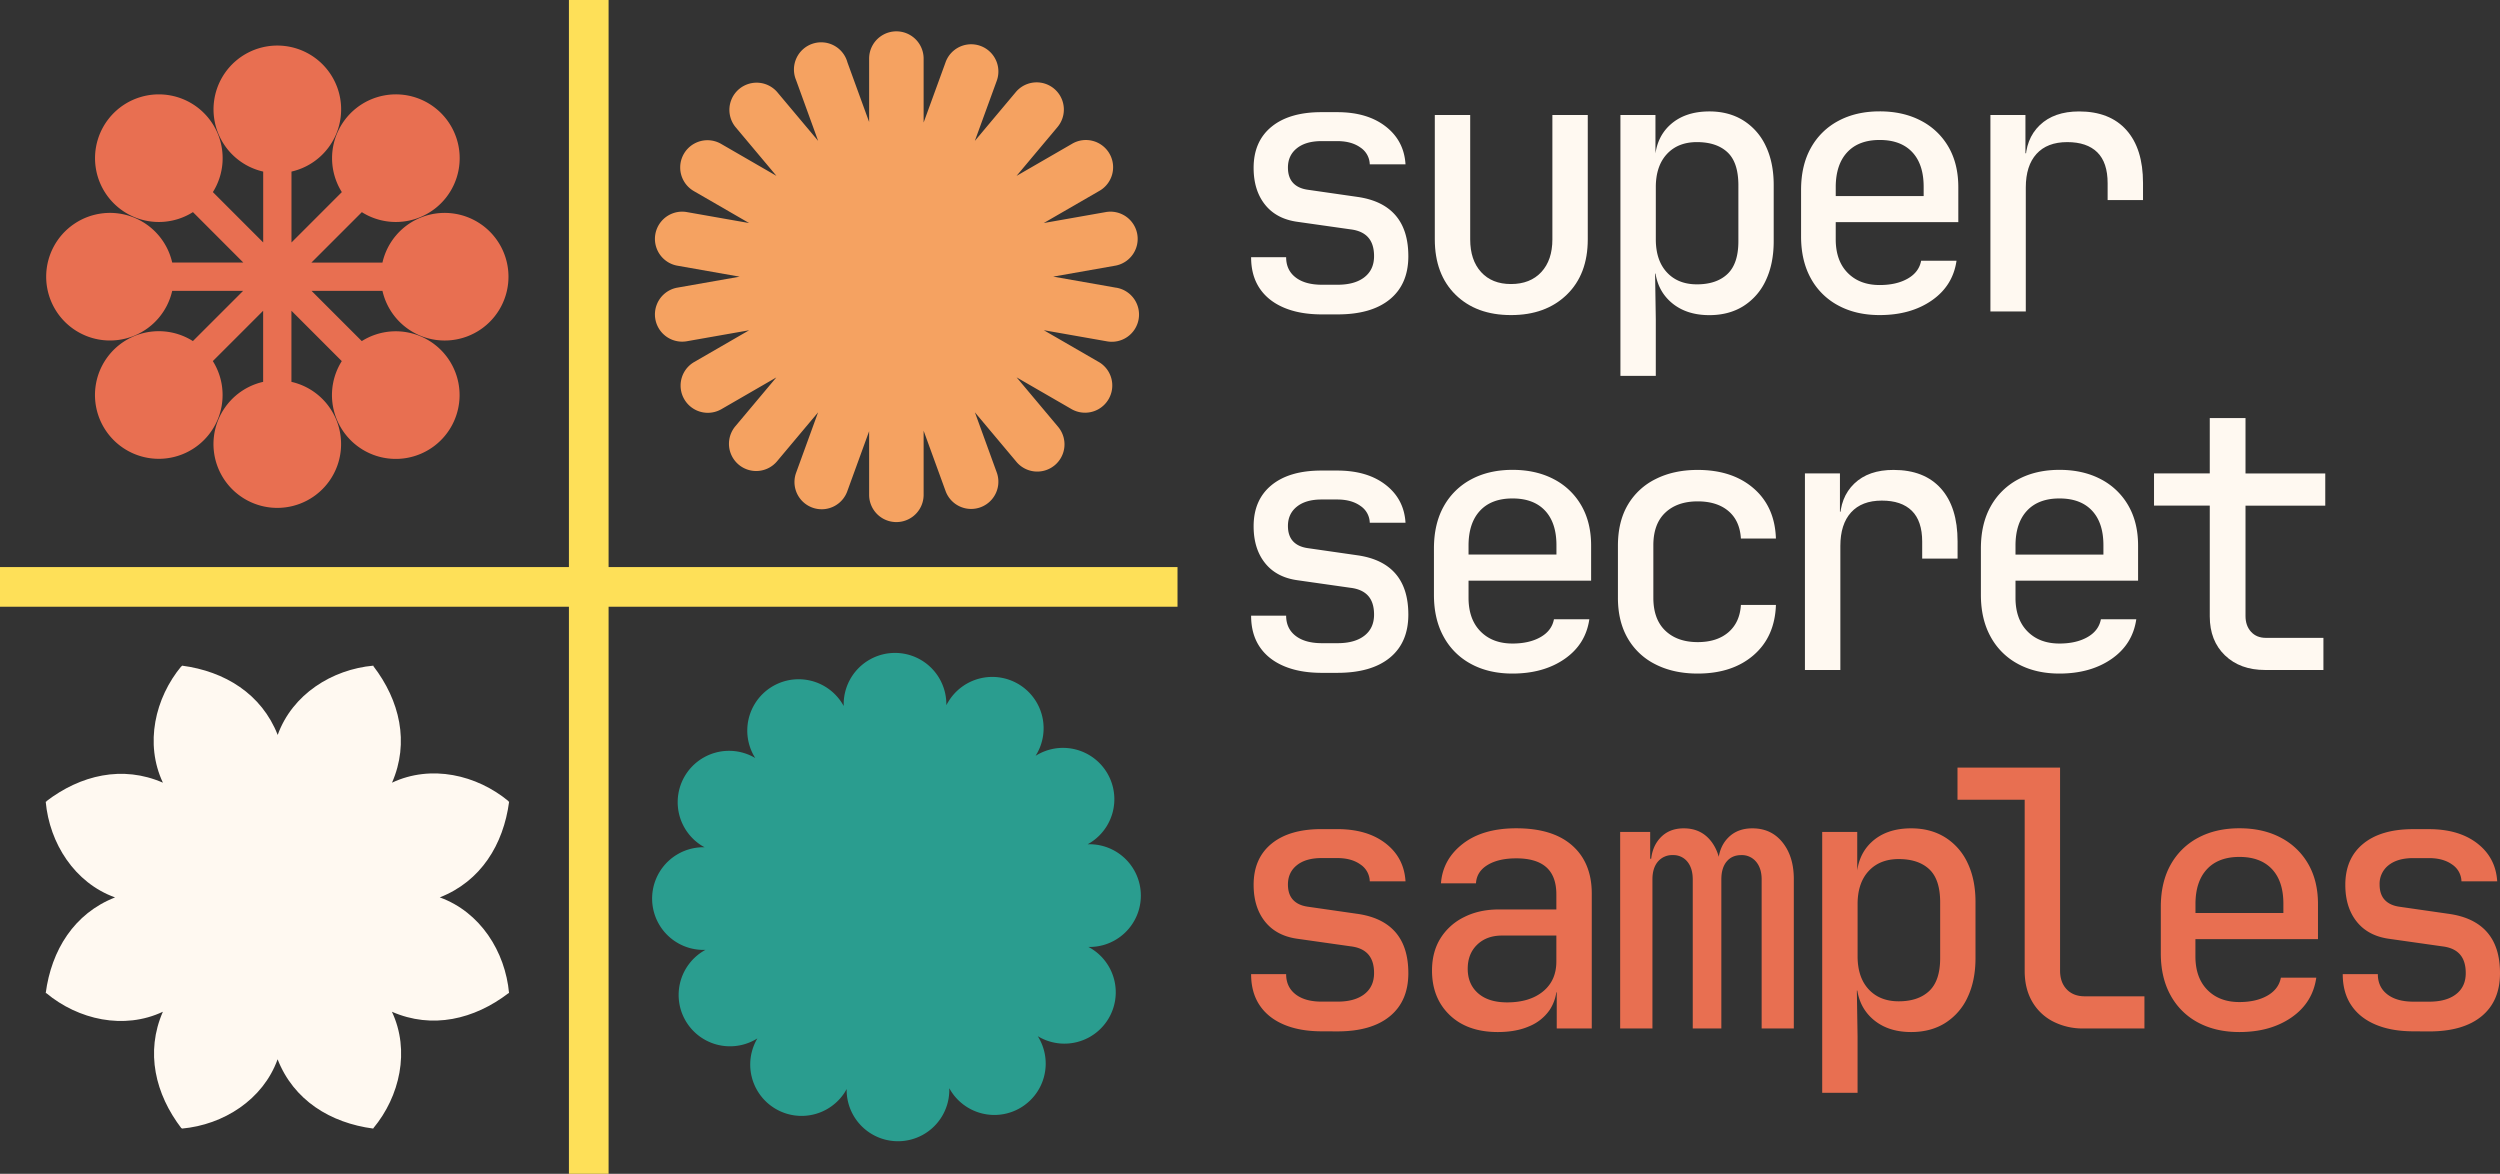 <svg id="Layer_1" data-name="Layer 1" xmlns="http://www.w3.org/2000/svg" viewBox="0 0 1880.74 883.04"><rect x="0" y="0" width="1880.74" height="883.04" fill="#333333" stroke="none"/><defs><style>.cls-1{fill:#fff9f1;}.cls-2{fill:#e86f51;}.cls-3{fill:#fee058;}.cls-4{fill:#2a9d8f;}.cls-5{fill:#f5a261;}</style></defs><path class="cls-1" d="M994.61,335q-16.68,0-28.64-5.11t-18.28-14.65q-6.32-9.54-6.32-23.25h26.35q0,9.68,7.13,15.19t19.76,5.51h11.83q12.9,0,20.16-5.65t7.26-15.86q0-9.13-4.44-14.11t-13.3-6.05l-39.8-5.65q-15.86-2.14-24.46-12.9t-8.6-27.7q0-19.89,13.44-30.91t37.64-11h11.83q22.58,0,36.43,10.76t14.92,28.49h-26.89a15.62,15.62,0,0,0-7-12.63q-6.72-4.84-17.47-4.84H994.34q-11.83,0-18.55,5.38t-6.72,14.51q0,7.26,3.76,11.43t11,5.24l37.37,5.38q19.1,2.68,28.77,13.85t9.68,30.78q0,21-13.85,32.4T1006.44,335Z" transform="translate(-0.16 -98.48)"/><path class="cls-1" d="M1136.83,335.51q-26.08,0-41.67-15.32t-15.6-41.68V185h26.62v93.56q0,15.6,8.2,24.6t22.45,9q14.52,0,22.85-9t8.33-24.6V185h26.62v93.56q0,26.36-15.86,41.68T1136.83,335.51Z" transform="translate(-0.16 -98.48)"/><path class="cls-1" d="M1219.2,381.22V185h26.35v28.77h5.65l-6.19,7.8q0-18.28,11.16-28.77t30-10.49q14.52,0,25.4,6.73a44.89,44.89,0,0,1,16.94,19.22q6,12.49,6,29.44v42.21q0,16.93-5.91,29.44a45.11,45.11,0,0,1-16.81,19.36q-10.89,6.85-25.67,6.85-18.56,0-29.85-10.62T1245,296.26l6.19,8.06h-5.92l.54,34.42v42.48Zm57.54-68.83q14.77,0,23-7.8t8.2-24.73V237.92q0-17.21-8.2-24.87t-23-7.66q-14.27,0-22.59,9t-8.33,24.87v39.25q0,15.87,8.33,24.87T1276.74,312.39Z" transform="translate(-0.16 -98.48)"/><path class="cls-1" d="M1414.25,335.51q-17.74,0-31-7.12A50.5,50.5,0,0,1,1362.5,308q-7.39-13.31-7.4-31.59v-35q0-18.56,7.4-31.72a50.77,50.77,0,0,1,20.7-20.3q13.3-7.12,31-7.13t31.06,7A50.64,50.64,0,0,1,1466,209q7.38,12.76,7.39,30.24v26.35h-92.22v12.9q0,16.14,9,25.28t24.06,9.14q12.64,0,21.11-4.84t10.08-13.44h26.62q-2.7,18.81-18.56,29.84T1414.25,335.51Zm33.07-87.11V239q0-16.94-8.6-26.08t-24.47-9.14q-15.87,0-24.46,9.28t-8.61,26.21V246h68.29Z" transform="translate(-0.16 -98.48)"/><path class="cls-1" d="M1497.54,332.82V185h26.35v28.77h6.18l-6.18,6.72q0-17.48,10.75-27.82t29.58-10.36q23.12,0,35.62,14t12.5,39.8v12.9h-26.62V236.3q0-15.59-7.79-23.25t-22.59-7.66q-15.06,0-23.12,8.87t-8.06,25.27v93.29Z" transform="translate(-0.16 -98.48)"/><path class="cls-1" d="M994.61,604.66q-16.68,0-28.64-5.11T947.69,584.9q-6.32-9.54-6.32-23.26h26.35q0,9.68,7.13,15.19t19.76,5.51h11.83q12.9,0,20.16-5.64t7.26-15.86q0-9.15-4.44-14.12t-13.3-6.05L976.32,535q-15.86-2.16-24.46-12.91t-8.6-27.69q0-19.89,13.44-30.92t37.64-11h11.83q22.58,0,36.43,10.75t14.92,28.5h-26.89a15.63,15.63,0,0,0-7-12.64q-6.72-4.83-17.47-4.84H994.34q-11.83,0-18.55,5.38t-6.72,14.52q0,7.26,3.76,11.43t11,5.24l37.37,5.38q19.1,2.68,28.77,13.84t9.68,30.79q0,21-13.85,32.39t-39.38,11.43Z" transform="translate(-0.16 -98.48)"/><path class="cls-1" d="M1138,605.2q-17.74,0-31-7.13a50.47,50.47,0,0,1-20.7-20.43q-7.39-13.3-7.39-31.59V511.1q0-18.56,7.39-31.73a50.83,50.83,0,0,1,20.7-20.3q13.3-7.11,31-7.12t31.06,7a50.62,50.62,0,0,1,20.7,19.76q7.4,12.78,7.39,30.25v26.34h-92.21V548.2q0,16.13,9,25.27t24.06,9.14q12.64,0,21.11-4.84t10.08-13.44h26.62q-2.7,18.82-18.55,29.84T1138,605.2Zm33.07-87.11v-9.41q0-16.94-8.6-26.08T1138,473.46q-15.86,0-24.46,9.27t-8.6,26.22v6.72h68.28Z" transform="translate(-0.16 -98.48)"/><path class="cls-1" d="M1277.3,605.2q-18,0-31.59-6.86a49.32,49.32,0,0,1-21-19.63q-7.4-12.76-7.39-30.51V509q0-18,7.39-30.65a49.62,49.62,0,0,1,21-19.49q13.57-6.85,31.59-6.86,26.07,0,42.08,13.85t16.8,37.77h-26.35q-.81-13.44-9.41-20.7t-23.12-7.26q-15.33,0-24.33,8.47t-9,24.6V548.2q0,16.13,9,24.73t24.33,8.61q14.52,0,23.12-7.4t9.41-20.56h26.35q-.81,23.92-16.8,37.77T1277.3,605.2Z" transform="translate(-0.16 -98.48)"/><path class="cls-1" d="M1358,602.51V454.64h26.34v28.77h6.19l-6.19,6.72q0-17.47,10.76-27.83T1424.71,452q23.11,0,35.62,14t12.51,39.79v12.91h-26.62V506q0-15.58-7.8-23.26t-22.58-7.66q-15.06,0-23.12,8.87t-8.07,25.28v93.29Z" transform="translate(-0.16 -98.48)"/><path class="cls-1" d="M1549.48,605.2q-17.74,0-31-7.13a50.47,50.47,0,0,1-20.7-20.43q-7.39-13.3-7.4-31.59V511.1q0-18.56,7.4-31.73a50.83,50.83,0,0,1,20.7-20.3q13.3-7.11,31-7.12t31.06,7a50.62,50.62,0,0,1,20.7,19.76q7.4,12.78,7.39,30.25v26.34h-92.22V548.2q0,16.13,9,25.27t24.06,9.14q12.64,0,21.11-4.84t10.08-13.44h26.62q-2.7,18.82-18.55,29.84T1549.48,605.2Zm33.07-87.11v-9.41q0-16.94-8.6-26.08t-24.47-9.14q-15.86,0-24.46,9.27T1516.41,509v6.72h68.29Z" transform="translate(-0.16 -98.48)"/><path class="cls-1" d="M1704.23,602.51q-18.81,0-30.24-11t-11.43-29.3V478.84h-41.94v-24.2h41.94V413h26.89v41.67h60v24.2h-60v83.07q0,7.26,4.16,11.83t11.16,4.57h43.29v24.2Z" transform="translate(-0.16 -98.48)"/><path class="cls-2" d="M994.61,874.34q-16.68,0-28.64-5.1t-18.28-14.66q-6.32-9.54-6.32-23.25h26.35q0,9.67,7.13,15.19T994.61,852h11.83q12.9,0,20.16-5.65t7.26-15.86q0-9.13-4.44-14.11t-13.3-6l-39.8-5.65q-15.86-2.15-24.46-12.9t-8.6-27.7q0-19.89,13.44-30.91t37.64-11h11.83q22.58,0,36.43,10.76t14.92,28.5h-26.89a15.63,15.63,0,0,0-7-12.64q-6.72-4.85-17.47-4.84H994.34q-11.83,0-18.55,5.38t-6.72,14.52c0,4.83,1.25,8.65,3.76,11.42s6.18,4.53,11,5.24l37.37,5.38q19.1,2.7,28.77,13.85t9.68,30.78q0,21-13.85,32.4t-39.38,11.42Z" transform="translate(-0.16 -98.48)"/><path class="cls-2" d="M1126.93,874.88q-22.85,0-36.16-12.77t-13.31-33.47q0-14,6.32-24.2a43.28,43.28,0,0,1,17.75-16q11.42-5.79,26.21-5.78H1171v-11.3q0-13.71-7.53-20.43t-22.59-6.72q-13.44,0-21.64,5T1110.53,763h-26.34q1.33-18,16.4-29.71t40.32-11.69q27.43,0,42.08,13t14.65,36.17V872.19h-26.35V845H1167l4.3-5.38a32.54,32.54,0,0,1-5.37,18.69,34.52,34.52,0,0,1-15.33,12.23Q1140.65,874.89,1126.93,874.88Zm7-22.31q16.95,0,27-8.2T1171,821.92V802.29h-40.87q-11.57,0-18.69,6.86t-7.12,18.14q0,11.57,7.8,18.42T1133.92,852.57Z" transform="translate(-0.16 -98.48)"/><path class="cls-2" d="M1219,872.19V724.32h22.58v20.17h5.65l-5.11,4.3q0-12.1,6.72-19.63t18-7.52q12.92,0,20.44,9.54t7.52,24.87l-7-12.64h10.76l-5.92,5.38q.27-12.36,7.26-19.76t18.55-7.39q14.25,0,22.72,10.61t8.47,27.56V872.19h-24.2V760.08q0-8.33-4.16-13.31a13.85,13.85,0,0,0-11.16-5q-7,0-11,4.84t-4,13.44V872.19h-21.51V760.08q0-8.33-4-13.31a13.44,13.44,0,0,0-11-5,14,14,0,0,0-11.16,4.84q-4.17,4.85-4.17,13.44V872.19Z" transform="translate(-0.16 -98.48)"/><path class="cls-2" d="M1371,920.59V724.32h26.35v28.77H1403l-6.18,7.8q0-18.28,11.16-28.77t30-10.48q14.51,0,25.4,6.72a44.94,44.94,0,0,1,16.94,19.22q6,12.49,6,29.44v42.21q0,16.93-5.92,29.44a45,45,0,0,1-16.8,19.36q-10.89,6.86-25.67,6.85-18.56,0-29.85-10.62t-11.29-28.63l6.18,8.07h-5.91l.54,34.41v42.48Zm57.54-68.83q14.78,0,23-7.8t8.2-24.73V777.29q0-17.2-8.2-24.87t-23-7.66q-14.26,0-22.59,9t-8.33,24.87v39.25q0,15.87,8.33,24.87T1428.56,851.76Z" transform="translate(-0.16 -98.48)"/><path class="cls-2" d="M1567.69,872.19a48.72,48.72,0,0,1-23.26-5.37,38.28,38.28,0,0,1-15.59-15.06q-5.52-9.68-5.52-22.85V700.13h-50.54v-24.2h77.16V828.64q0,8.86,5,14.11t13.57,5.25h44.9v24.19Z" transform="translate(-0.16 -98.48)"/><path class="cls-2" d="M1684.88,874.88q-17.75,0-31.06-7.12a50.5,50.5,0,0,1-20.7-20.44q-7.39-13.3-7.39-31.59v-35q0-18.54,7.39-31.72a50.77,50.77,0,0,1,20.7-20.3q13.32-7.12,31.06-7.12t31,7a50.62,50.62,0,0,1,20.7,19.76q7.39,12.76,7.39,30.24V805h-92.21v12.9q0,16.14,9,25.28t24.07,9.14q12.63,0,21.1-4.84T1716.06,834h26.62q-2.68,18.81-18.55,29.84T1684.88,874.88Zm33.06-87.11v-9.41q0-16.93-8.6-26.07t-24.46-9.15q-15.87,0-24.47,9.28t-8.6,26.21v6.72h68.29Z" transform="translate(-0.16 -98.48)"/><path class="cls-2" d="M1815.83,874.34q-16.66,0-28.63-5.1t-18.28-14.66q-6.33-9.54-6.32-23.25H1789q0,9.67,7.12,15.19t19.76,5.51h11.83q12.9,0,20.17-5.65t7.25-15.86q0-9.13-4.43-14.11t-13.31-6l-39.79-5.65q-15.87-2.15-24.47-12.9t-8.6-27.7q0-19.89,13.44-30.91t37.64-11h11.83q22.59,0,36.43,10.76t14.92,28.5h-26.88a15.63,15.63,0,0,0-7-12.64q-6.72-4.85-17.48-4.84h-11.83q-11.83,0-18.55,5.38a17.62,17.62,0,0,0-6.72,14.52c0,4.83,1.25,8.65,3.76,11.42s6.19,4.53,11,5.24l37.37,5.38q19.08,2.7,28.77,13.85t9.67,30.78q0,21-13.84,32.4t-39.39,11.42Z" transform="translate(-0.16 -98.48)"/><polygon class="cls-3" points="885.84 426.6 457.84 426.6 457.84 0 428 0 428 426.6 0 426.6 0 456.44 428 456.44 428 883.04 457.84 883.04 457.84 456.44 885.84 456.44 885.84 426.6"/><path class="cls-4" d="M830.36,809.4a38.63,38.63,0,0,0-12-75.76,38.62,38.62,0,0,0-37-67.81c-.73.4-1.44.82-2.14,1.26a38.62,38.62,0,1,0-65.79-40.45c-.48.77-.92,1.56-1.34,2.36a38.62,38.62,0,0,0-77.22-1.73c0,.78,0,1.55,0,2.33a38.62,38.62,0,1,0-67.81,37c.4.72.81,1.43,1.25,2.13a38.62,38.62,0,0,0-40.45,65.79c.78.48,1.56.93,2.37,1.35a38.61,38.61,0,1,0-1.73,77.21c.77,0,1.55,0,2.32,0a38.62,38.62,0,0,0,37,67.81c.73-.39,1.44-.81,2.14-1.25a38.62,38.62,0,0,0,65.79,40.45c.48-.77.92-1.56,1.34-2.36a38.62,38.62,0,0,0,77.22,1.72c0-.77,0-1.55,0-2.32a38.62,38.62,0,0,0,67.81-37c-.39-.73-.81-1.44-1.25-2.13a38.62,38.62,0,0,0,40.45-65.8c-.77-.47-1.56-.92-2.37-1.34A38.5,38.5,0,0,0,830.36,809.4Z" transform="translate(-0.16 -98.48)"/><path class="cls-1" d="M331,773.58c30.87-12.07,47.91-39.74,52.17-72h-.64l.3-.29c-24.08-20-58.43-27.83-87.76-14,13.27-30.3,5.78-61.87-14-87.65v-.4c-31.23,2.85-61,21.64-72,52.13-12.08-30.84-39.75-47.87-72-52.13v.65l-.35-.35c-20,24.07-27.83,58.43-14,87.76-30.34-13.28-61.94-5.77-87.77,14l.31.31h-.71c2.85,31.24,21.66,61,52.17,72-30.87,12.07-47.9,39.74-52.17,72h.43c24.07,20,58.41,27.8,87.72,14-13.28,30.34-5.77,61.94,14,87.76L137,947v.51c31.24-2.84,61-21.64,72-52.13,12.07,30.85,39.74,47.88,72,52.13v-.25c20-24.07,27.74-58.37,14-87.65,30.31,13.27,61.92,5.77,87.74-14h.38C380.29,814.39,361.49,784.58,331,773.58Z" transform="translate(-0.16 -98.48)"/><path class="cls-2" d="M287.88,317.29a48,48,0,1,0,0-21.28H234.44l37.93-37.93A48,48,0,1,0,257.32,243L219.44,280.9V227.56a48,48,0,1,0-21.28,0v53.31L160.31,243a48,48,0,1,0-15,15.05L183.21,296h-53.5a48,48,0,1,0,0,21.28h53.36l-37.8,37.79a48,48,0,1,0,15,15.05l37.85-37.84v53.47a48,48,0,1,0,21.28,0v-53.5l37.88,37.89a48,48,0,1,0,15.05-15.05l-37.79-37.79Z" transform="translate(-0.16 -98.48)"/><path class="cls-5" d="M839.7,314.9l-47.22-8.32,47.22-8.33a20.48,20.48,0,0,0-7.11-40.32l-47.22,8.33,41.53-24a20.48,20.48,0,1,0-20.28-35.58l-.2.12-41.52,24,30.81-36.73a20.47,20.47,0,0,0-31.36-26.32l-30.81,36.71,16.4-45a20.48,20.48,0,0,0-38.21-14.75c-.09.25-.19.5-.27.76L695,190.67V142.56a20.48,20.48,0,0,0-41,0v47.68l-16.32-44.85A20.48,20.48,0,1,0,599,158.62c.09.25.18.51.28.76l16.36,45.07-30.82-36.73a20.48,20.48,0,0,0-31.36,26.34l30.82,36.73-41.52-24A20.48,20.48,0,1,0,522,242.16l.2.12,41.52,24-47.22-8.32a20.48,20.48,0,0,0-7.11,40.33h0l47.22,8.33-47.22,8.31a20.48,20.48,0,0,0,7.11,40.33l47.22-8.32-41.52,24a20.48,20.48,0,0,0,20.28,35.58l.2-.11,41.52-24L553.41,419.1a20.48,20.48,0,0,0,31.25,26.48l.13-.16,30.81-36.73-16.39,45.06a20.47,20.47,0,0,0,38.2,14.74c.1-.25.19-.5.28-.76L654,422.88v47.86a20.48,20.48,0,0,0,41,0V422.51l16.47,45.26a20.48,20.48,0,0,0,38.76-13.23c-.08-.26-.18-.51-.27-.76l-16.38-45.09,30.82,36.73a20.48,20.48,0,1,0,31.74-25.88l-.37-.44-30.82-36.73,41.53,24A20.48,20.48,0,0,0,827.12,371l-.21-.11-41.52-24,47.22,8.32a20.48,20.48,0,1,0,7.11-40.33Z" transform="translate(-0.16 -98.48)"/></svg>